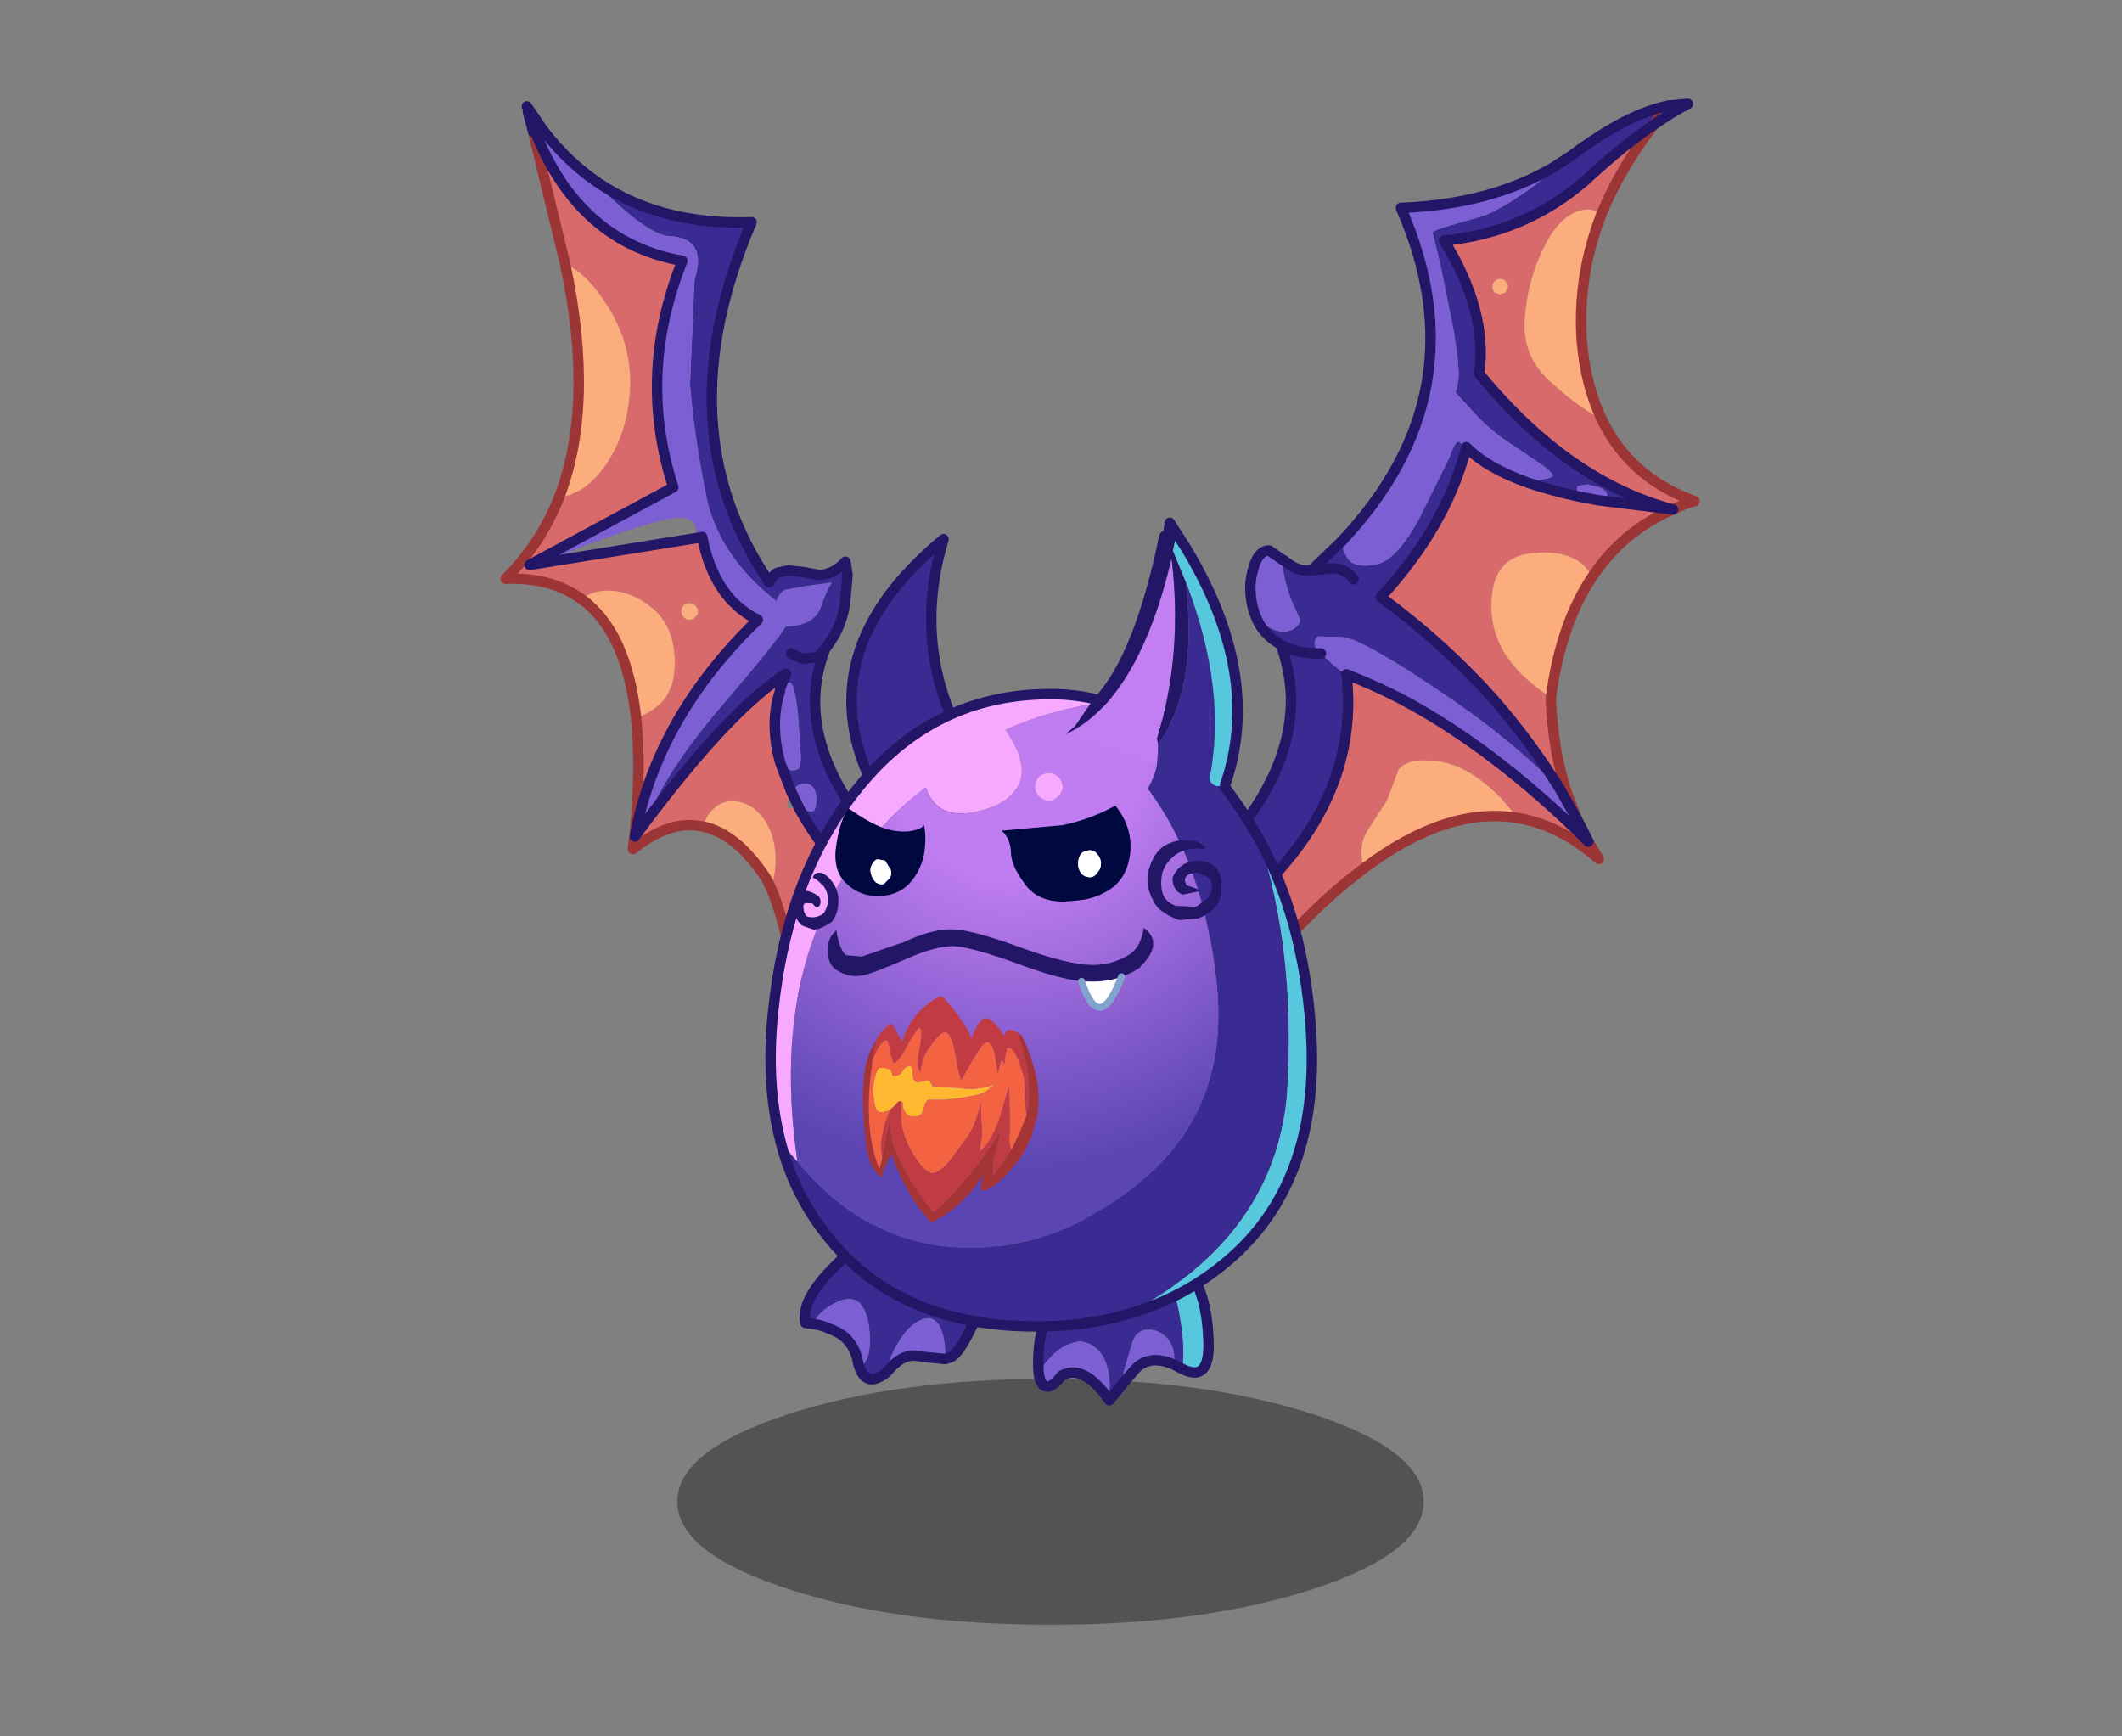<svg xmlns:ffdec="https://www.free-decompiler.com/flash" xmlns:xlink="http://www.w3.org/1999/xlink" ffdec:objectType="frame" height="90" width="110" xmlns="http://www.w3.org/2000/svg"><rect width="100%" height="100%" fill="#808080" stroke="none"/><use ffdec:characterId="24" height="204.2" transform="translate(-2.018 -4.578) scale(.436)" width="263.2" xlink:href="#a"/><defs><g id="a" transform="translate(43.5 21.85)"><use ffdec:characterId="1" height="35.35" transform="translate(41.656 152.562) scale(.827)" width="107.3" xlink:href="#b"/><use ffdec:characterId="3" height="137.2" transform="translate(93.33 .38) scale(.827)" width="84.5" xlink:href="#c"/><use ffdec:characterId="5" height="136.75" transform="translate(20.63 .68) scale(.827)" width="66.65" xlink:href="#d"/><use ffdec:characterId="7" height="28.85" transform="translate(83.93 131.88) scale(.827)" width="26" xlink:href="#e"/><use ffdec:characterId="9" height="28.6" transform="translate(56.18 129.58) scale(.827)" width="28.7" xlink:href="#f"/><use ffdec:characterId="11" height="46.9" transform="translate(61.73 52.13) scale(.827)" width="21.75" xlink:href="#g"/><use ffdec:characterId="21" height="92.4" transform="translate(52.13 70.53) scale(.827)" width="79.3" xlink:href="#h"/><use ffdec:characterId="23" height="39.2" transform="translate(87.85 50.18) scale(.827)" width="25.45" xlink:href="#i"/></g><g id="o"><path d="M79.3.25 77.15 3q-4.45 3-9.95 8.1-8.7 7.45-20.2 8.55 6.3 10.2 5.05 19.15Q64.8 54.3 79.9 58.3L69.35 57l1.1-.65q0-.8-1.2-1.25l-1.65-.4-1.3.2q-.4.25.1 1.55-4.15-.9-7.35-2l3.2-.7q.1-.1.15-.1h-.15q1.1-.1-1.1-1.7l-4.8-3.25q-2.4-1.6-4.15-3.35l-3.6-3.9q.3-.25.5-2.25.05-2-.75-6.8l-1.9-9.4-1.1-4.45q0-.35 2.45-1.05l4.65-1.35q2.15-.65 6.55-3.7 2.2-1.5 3.75-3.35l2.55-1.65q8.05-6.05 14-7.2m-75.45 125L0 120.2q25.2-17.7 25-34.8-.1-3.8-1.45-7.65l-1.05-.7q-1.6-1.2-2.4-2.95l.15-.1q1.95 1.9 3.75 1.85 1.8-.1 2.35-1.6l-1.3-2.9Q23.8 68.1 23.8 65.7l.05-.1h.1q1.75 1.45 3.05 1.45h.95l4.3-4.15q.25 1.45.8 2.3.85 1.55 4 1.05 3-.45 6.35-6.6l4.25-8.55q.85-2.4 1.35-2.55.3-.15 1.1 1.25-2.95 11.05-12.2 21.1 9.05 6.7 16.05 14.5 5.4 6.15 9.65 13-6.8-6.75-14.5-12.1l-1.3-.9q-12.5-8.55-15.4-8.75l-3.45-.1q-.55.25-.55 1.1 0 .5.9 1.35l1.85 1.7 1.9 1.5.15 3.2q.4 22.75-29.35 39.85M34 68.35q-1.35-1.85-3.65-1.55l-2.4.25 2.4-.25q2.3-.3 3.65 1.55m-10.45 9.4q2.4 1.35 5.75 1.25-3.35.1-5.75-1.25" fill="#3a2b92" fill-rule="evenodd" transform="translate(.75 .75)"/><path d="M77.15 3q-4.85 6.3-7.5 12.8-1.1-.75-2.45-.6-3.35.4-5.85 5.4Q58.9 25.65 58.6 31q-.4 5.25 3.65 8.9 4.05 3.7 6.8 5.05l.55.25q4.05 8.55 13.4 11.9-1.6.45-3.1 1.2-7.2 3.1-11.5 9.55l-1.3-1.5q-2.6-2.4-7.95-1.7-5.35.75-5.35 7.45-.1 6.7 6.55 11.8l2 1.5v.1q.3 7.9 2.55 14.25l-1.3-1.35q-4.25-6.85-9.65-13-7-7.8-16.05-14.5 9.25-10.05 12.2-21.1l.1-.45q2.95 3 8.85 5.1 3.2 1.1 7.35 2l.25.05 2.6.5h.1l10.55 1.3q-15.1-4-27.85-19.5Q53.3 29.85 47 19.65q11.5-1.1 20.2-8.55Q72.7 6 77.15 3m-9.4 103.05 1.5 2.5q-5.5-4.85-11.65-5.9l-2.45-2.9q-4.7-4.7-9-5.25-4.35-.55-5.7 1.2l-1.65 4.4-2.35 3.65q-1.35 1.85-1.35 3.75l.1 1.45.4.85q-11.2 8.25-23.8 25.9l-7.95-10.45Q33.6 108.15 33.2 85.4l-.15-3.2.05-.15q3.7 1.45 7.45 3.35 13.55 7.1 27.2 20.65M56.2 26.3q0-.5-.35-.8-.3-.35-.8-.35-.45 0-.8.35-.3.3-.3.8 0 .45.3.8l.8.3.8-.3.35-.8" fill="#d96a6b" fill-rule="evenodd" transform="translate(.75 .75)"/><path d="M19.9 73.6q-.75-1.85-.75-4.15 0-1.35.5-2.9.7-2.35 2.2-2.35l1.95 1.35v.15q0 2.4 1.25 5.65l1.3 2.9q-.55 1.5-2.35 1.6-1.8.05-3.75-1.85l-.35-.4m12.35-10.7q20.2-21.4 8.55-47.95 12.9-.5 21.95-5.85-1.55 1.85-3.75 3.35-4.4 3.05-6.55 3.7L47.8 17.5q-2.45.7-2.45 1.05l1.1 4.45 1.9 9.4q.8 4.8.75 6.8-.2 2-.5 2.25l3.6 3.9q1.75 1.75 4.15 3.35l4.8 3.25q2.2 1.6 1.1 1.7v.1l-3.2.7q-5.9-2.1-8.85-5.1l-.1.45q-.8-1.4-1.1-1.25-.5.15-1.35 2.55l-4.25 8.55q-3.35 6.15-6.35 6.6-3.15.5-4-1.05-.55-.85-.8-2.3m34.15-6.45q-.5-1.3-.1-1.55l1.3-.2 1.65.4q1.2.45 1.2 1.25l-1.1.65h-.1l-2.6-.5-.25-.05M29.3 79q-.9-.85-.9-1.35 0-.85.55-1.1l3.45.1q2.9.2 15.4 8.75l1.3.9q7.7 5.35 14.5 12.1l2.55 4.5 1.6 3.15Q54.1 92.5 40.55 85.4q-3.75-1.9-7.45-3.35l-.15-.05.1.2-1.9-1.5L29.3 79" fill="#7c5fd3" fill-rule="evenodd" transform="translate(.75 .75)"/><path d="M69.65 15.8q-3.5 8.95-2.85 18.3.55 6.3 2.8 11.1l-.55-.25q-2.75-1.35-6.8-5.05-4.05-3.65-3.65-8.9.3-5.35 2.75-10.4 2.5-5 5.85-5.4 1.35-.15 2.45.6M68.4 67.85q-4.65 6.85-6.05 17.55l-2-1.5q-6.65-5.1-6.55-11.8 0-6.7 5.35-7.45 5.35-.7 7.95 1.7l1.3 1.5m-10.8 34.8q-10.2-1.7-22 7.15l-.4-.85-.1-1.45q0-1.9 1.35-3.75l2.35-3.65 1.65-4.4q1.35-1.75 5.7-1.2 4.3.55 9 5.25l2.45 2.9M56.2 26.3l-.35.8-.8.3-.8-.3q-.3-.35-.3-.8 0-.5.3-.8.35-.35.8-.35.5 0 .8.35.35.3.35.8" fill="#fcad7d" fill-rule="evenodd" transform="translate(.75 .75)"/><path d="M80.05 1 77.9 3.75q-4.85 6.3-7.5 12.8-3.5 8.95-2.85 18.3.55 6.3 2.8 11.1 4.05 8.55 13.4 11.9-1.6.45-3.1 1.2-7.2 3.1-11.5 9.55-4.65 6.85-6.05 17.55v.1q.3 7.9 2.55 14.25l1.25 3.15 1.6 3.15 1.5 2.5q-5.5-4.85-11.65-5.9-10.2-1.7-22 7.15-11.2 8.25-23.8 25.9L4.6 126l-3.85-5.05" fill="none" stroke="#9c3636" stroke-linecap="round" stroke-linejoin="round" stroke-width="1.5"/><path d="M77.9 3.75q2.65-1.85 4.9-3L80.05 1q-5.95 1.15-14 7.2L63.5 9.85q-9.05 5.35-21.95 5.85Q53.2 42.25 33 63.65l-4.3 4.15 2.4-.25q2.3-.3 3.65 1.55m32.15 34.55 1.6 3.15Q54.85 93.25 41.3 86.15q-3.75-1.9-7.45-3.35l-.15-.05.1.2.15 3.2Q34.35 108.9 4.6 126m-3.85-5.05q25.2-17.7 25-34.8-.1-3.8-1.45-7.65l-1.05-.7q-1.6-1.2-2.4-2.95l-.2-.5q-.75-1.85-.75-4.15 0-1.35.5-2.9.7-2.35 2.2-2.35l1.95 1.35.05.05h.1q1.75 1.45 3.05 1.45h.95m41.4-10.05 10.55 1.3q-15.1-4-27.85-19.5 1.25-8.95-5.05-19.15 11.5-1.1 20.2-8.55 5.5-5.1 9.95-8.1m-7.9 54-2.6-.5m-.25-.05q-4.15-.9-7.35-2-5.9-2.1-8.85-5.1l-.1.45q-2.95 11.05-12.2 21.1 9.05 6.7 16.05 14.5 5.4 6.15 9.65 13l2.55 4.5m-36.85-23.9q-3.35.1-5.75-1.25" fill="none" stroke="#231667" stroke-linecap="round" stroke-linejoin="round" stroke-width="1.5"/></g><g id="p"><path d="M21.15 100.6q3.2-6.75 10.65-15.3 7.3-8.55 8.45-10.55 4.15-.05 5.15-3 .4-1.4 1.45-3.3l-3.65.5-3.05.55q-.7.3-1.25 1.6-8.5-6.65-10.15-15.5Q27 46.65 26.5 39.9l.65-15q1.9-6-3.6-6.25-3.4-.15-11.55-8.6 9.4 7.1 23.35 6.6Q22.75 46.1 37.9 68.4q.75-1.3 1.3-1.4l1.45-.3 2.2.25 2.15.4q2.1 0 3.85-1.9l.3 1.9-.35 4q-.4 2.75-1.7 4.95l-1.2 1.75Q39.05 95.9 65.15 116.4l-1.55 8.3q-15.4-13-21.3-23.6l1.7.25q.7 0 .65-2-.1-2-1.7-2-1.1 0-1.85 1.25l-1.6-4.15q1.2 1 1.7 1 .85 0 1.1-.5l.15-1.25-.45-6.55q-.5-4.4-1.2-4.35-.65.1-1.3.75l.8-2q-7.55 4.85-18.65 19.3l-.5-.25m19.9-21.95 1.6.75 2.2-.25 1.05-1.1-1.05 1.1-2.2.25-1.6-.75" fill="#3a2b92" fill-rule="evenodd" transform="translate(.75 .75)"/><path d="M21.65 100.85q11.1-14.45 18.65-19.3l-.8 2-.3.4.25.05q-1.55 4.8.05 10.45l1.6 4.15q-.45.8-.7 2.2l.95.05.95.25q5.9 10.6 21.3 23.6l-1.9 10.55q-17.95-.15-19.95-9.75-1.9-9.25-3.65-13.25.7-1.75.7-3.95 0-3.35-1.6-5.75-1.6-2.35-4.05-2.65-2.5-.3-4.1 2.05l-.8 1.55q-4.3-.9-9.1 2.6.4-1.75 1.2-3.55l1.3-1.7m6.6-38.95q1.7 8.8 8 11.9-14.45 13.9-17.7 31.15v-.1q.95-9.8.2-16.9 1.7-.6 3.2-1.85 2.55-2.15 2.35-6.85-.25-4.75-3.3-7.2t-6.3-2.45q-2.3 0-3.75 1.25Q6.55 67.65 0 67.9q5.05-5.05 7.7-11.75 3.8-.4 6.75-4.7 3.2-4.7 3.45-11.25.15-6.55-3.7-12.2-2.85-4.25-5.65-5.35l-4.6-19L3.2.8l1.05 2.85q6.3 15.9 21.15 18.55-6.55 16.4-1.3 32.55L3.45 65.9l2.85-.45L27.7 62v.1l.55-.2m-1.8 11.9q.45 0 .8-.4.4-.3.4-.8 0-.45-.4-.85-.35-.35-.8-.35-.5 0-.9.35-.3.4-.3.85 0 .5.3.8.4.4.9.4" fill="#d96a6b" fill-rule="evenodd" transform="translate(.75 .75)"/><path d="M26.45 73.8q-.5 0-.9-.4-.3-.3-.3-.8 0-.45.3-.85.4-.35.9-.35.45 0 .8.35.4.4.4.85 0 .5-.4.8-.35.4-.8.4m-15.5-2.95q1.45-1.25 3.75-1.25 3.25 0 6.3 2.45t3.3 7.2q.2 4.7-2.35 6.85-1.5 1.25-3.2 1.85-1.35-12.4-7.8-17.1m17.3 32.65.8-1.55q1.6-2.35 4.1-2.05 2.45.3 4.05 2.65 1.6 2.4 1.6 5.75 0 2.2-.7 3.95l-.6-1.2q-4.3-6.6-9.25-7.55M8.55 22.65q2.8 1.1 5.65 5.35 3.85 5.65 3.7 12.2-.25 6.55-3.45 11.25-2.95 4.3-6.75 4.7 5.15-13.4.85-33.5" fill="#fcad7d" fill-rule="evenodd" transform="translate(.75 .75)"/><path d="M12 10.05q8.15 8.45 11.55 8.6 5.5.25 3.6 6.25l-.65 15q.5 6.75 2.25 15.7 1.65 8.85 10.15 15.5.55-1.3 1.25-1.6l3.05-.55 3.65-.5q-1.05 1.9-1.45 3.3-1 2.95-5.15 3-1.15 2-8.45 10.55-7.45 8.55-10.65 15.3l-.8 1.95-1.8 2.4Q21.8 87.7 36.25 73.8q-6.3-3.1-8-11.9l-.55.1-.45-1.85q-.35-.85-2-1.05-1.75-.2-10.05 2.65-5.6 1.9-8.9 3.7l-2.85.45L24.1 54.75Q18.85 38.6 25.4 22.2 10.55 19.55 4.25 3.65L3.2.8 2.95.05l.1-.05 2.1 3.1q3 4.05 6.85 6.95m27.5 73.5q.65-.65 1.3-.75.7-.05 1.2 4.35l.45 6.55-.15 1.25q-.25.5-1.1.5-.5 0-1.7-1-1.6-5.65-.05-10.45l.05-.45m1.6 15.05q.75-1.25 1.85-1.25 1.6 0 1.7 2 .05 2-.65 2l-1.7-.25-1.2-2.5" fill="#7c5fd3" fill-rule="evenodd" transform="translate(.75 .75)"/><path d="M19.5 88.7q.75 7.1-.2 16.9v.1q-.2.85-.25 1.8l.85-.65q4.8-3.5 9.1-2.6 4.95.95 9.25 7.55l.6 1.2q1.75 4 3.65 13.25 2 9.6 19.95 9.75M4.7 4.4l4.6 19q4.3 20.1-.85 33.5Q5.8 63.6.75 68.65 7.3 68.4 11.7 71.6q6.45 4.7 7.8 17.1" fill="none" stroke="#9c3636" stroke-linecap="round" stroke-linejoin="round" stroke-width="1.5"/><path d="M22.4 101.6q11.1-14.45 18.65-19.3l-.8 2-.05.45q-1.55 4.8.05 10.45l1.6 4.15 1.2 2.5q5.9 10.6 21.3 23.6m1.55-8.3Q39.8 96.65 46.65 78.8l-1.05 1.1-2.2.25-1.6-.75M12.75 10.8q9.4 7.1 23.35 6.6-12.6 29.45 2.55 51.75.75-1.3 1.3-1.4l1.45-.3 2.2.25 2.15.4q2.1 0 3.85-1.9l.3 1.9-.35 4q-.4 2.75-1.7 4.95l-1.2 1.75m-18.2-16.05.55-.1q1.7 8.8 8 11.9-14.45 13.9-17.7 31.15l1.8-2.4 1.3-1.7M3.95 1.55 5 4.4q6.3 15.9 21.15 18.55-6.55 16.4-1.3 32.55L4.2 66.65l2.85-.45 21.4-3.45M3.95 1.55 4.7 4.4m8.05 6.4Q8.9 7.9 5.9 3.85L3.8.75" fill="none" stroke="#231667" stroke-linecap="round" stroke-linejoin="round" stroke-width="1.5"/></g><g id="q"><path d="M.1 23.6q-.15-1.3 0-3.55.25-3.1 2-7.95 1.65-4.9 4.05-8.7Q8.5-.45 11.05.05q2.55.4 5.55 3l.35.35q4.7 12.7 3.8 19.3h-.3l-.95-.5.05-.2q.2-2.4-1.1-3.7-1.35-1.25-2.85-1.1-1.6.15-2.15 2.15l-1.05 3.6q-.25.85 0 1.75l-2.15 2.65.05-2.5q-.2-3.4-1.8-4.85-1.7-1.55-3.55-.9-1.9.55-3.4 2.35-.9.85-1.45 2.15" fill="#3a2b92" fill-rule="evenodd" transform="translate(.75 .75)"/><path d="M.1 23.6q.55-1.3 1.45-2.15 1.5-1.8 3.4-2.35 1.85-.65 3.55.9 1.6 1.45 1.8 4.85l-.05 2.5q-3.7-5.3-6.85-3.55-2.25 2.9-3.15.5l-.15-.7m12.3 1.1q-.25-.9 0-1.75l1.05-3.6q.55-2 2.15-2.15 1.5-.15 2.85 1.1 1.3 1.3 1.1 3.7l-.05.2q-3.6-1.55-5.65.8l-1.45 1.7" fill="#7c5fd3" fill-rule="evenodd" transform="translate(.75 .75)"/><path d="M20.75 22.7q.9-6.6-3.8-19.3 2.8 2.45 5 5.65 2.35 3.45 2.55 9.75.25 6.05-3.75 4.05v-.15" fill="#57c7dd" fill-rule="evenodd" transform="translate(.75 .75)"/><path d="m17.7 4.15-.35-.35q-3-2.6-5.55-3Q9.25.3 6.9 4.15q-2.4 3.8-4.05 8.7-1.75 4.85-2 7.95-.15 2.25 0 3.55l.15.7q.9 2.4 3.15-.5Q7.3 22.8 11 28.1l2.15-2.65 1.45-1.7q2.05-2.35 5.65-.8l.95.5.3.15q4 2 3.75-4.05-.2-6.3-2.55-9.75-2.2-3.2-5-5.65z" fill="none" stroke="#231667" stroke-linecap="round" stroke-linejoin="round" stroke-width="1.5"/></g><g id="r"><path d="M1.3 19.15.1 19q-.65-3.3 4.15-8.05 4.8-4.9 7.5-6.4T19.6.7q5.1-2.3 6.9 3.15 1.85 5.4-1.1 12.6-2.95 7.1-4.55 7.55l-.65.2v-.75q0-2.45-.85-4.05-.95-1.6-2.7-.8-1.8.8-3.3 3.4-1.35 2.25-1.25 3.75l-.5.5q-2.65 2-3.65-.7.8-.75 1.2-1.95.45-1.8 0-4.7-.6-2.8-2.1-3.25-1.6-.4-3.85 1.2-1.5 1-1.9 2.3" fill="#3a2b92" fill-rule="evenodd" transform="translate(.75 .75)"/><path d="m20.2 24.2-3.5-.35q-2.4-.7-4.6 1.9-.1-1.5 1.25-3.75 1.5-2.6 3.3-3.4 1.75-.8 2.7.8.85 1.6.85 4.05v.75M7.95 25.55l-.2-.5Q7.2 21.7 4.8 20.4q-1.8-.95-3.5-1.25.4-1.3 1.9-2.3 2.25-1.6 3.85-1.2 1.5.45 2.1 3.25.45 2.9 0 4.7-.4 1.2-1.2 1.95" fill="#7c5fd3" fill-rule="evenodd" transform="translate(.75 .75)"/><path d="m2.05 19.9-1.2-.15Q.2 16.45 5 11.7q4.8-4.9 7.5-6.4t7.85-3.85q5.1-2.3 6.9 3.15 1.85 5.4-1.1 12.6-2.95 7.1-4.55 7.55l-.65.2-3.5-.35q-2.4-.7-4.6 1.9l-.5.5q-2.65 2-3.65-.7l-.2-.5q-.55-3.35-2.95-4.65-1.8-.95-3.5-1.25z" fill="none" stroke="#231667" stroke-linecap="round" stroke-linejoin="round" stroke-width="1.5"/></g><g id="s"><path d="M9.8 45.4Q-11.35 20.35 13.25 0q-5.7 18.95 7 35.45-5.75 3.6-10.45 9.95" fill="#3a2b92" fill-rule="evenodd" transform="translate(.75 .75)"/><path d="M10.55 46.15Q-10.6 21.1 14 .75 8.3 19.7 21 36.2q-5.75 3.6-10.45 9.95z" fill="none" stroke="#231667" stroke-linecap="round" stroke-linejoin="round" stroke-width="1.5"/></g><g id="h" transform="translate(.75 .75)"><use ffdec:characterId="15" height="92.4" transform="translate(-.75 -.75)" width="79.3" xlink:href="#j"/><use ffdec:characterId="16" height="59.95" transform="translate(8.25 16.05)" width="46.75" xlink:href="#k"/></g><g id="j" transform="translate(.75 .75)"><use ffdec:characterId="13" height="92.4" transform="translate(-.75 -.75)" width="79.3" xlink:href="#l"/><use ffdec:characterId="14" height="12.85" transform="translate(3.25 21)" width="61.6" xlink:href="#m"/></g><g id="t"><path d="M55 4q5.5 3.3 10.2 9.25 2.7 3.55 4.95 7.45 5.5 16.45 4.05 37.35Q72.85 71.3 63.35 80.6q-4.95 4.8-12.05 8.55-6.6 1.95-14.4 1.75-18.7-.4-28.65-12.85-4.95-6.1-6.9-14l1.6 2.15.9 1q9.8 11.85 23.35 12.4 14.15.55 26.45-9.9 12.25-10.45 10.5-27.8T54.2 13.6q2.65-4.55.8-9.6" fill="#3a2b92" fill-rule="evenodd" transform="translate(.75 .75)"/><path d="M1.35 64.05q-2.05-8.25-1-18.3 2-19.8 12.35-32.4Q23 .65 38.65.05q5-.25 9.55 1.1-7.95 1.05-14.45 4 5.35 7.55-1.4 10.9-8 3.2-10.05-2.6Q-1.35 31.55 3.85 67.2l-.9-1-1.6-2.15M42 13.35q0 .8-.65 1.35-.55.65-1.35.65t-1.45-.65q-.55-.55-.55-1.35t.55-1.45q.65-.55 1.45-.55.8 0 1.35.55.65.65.65 1.45" fill="#f6a9ff" fill-rule="evenodd" transform="translate(.75 .75)"/><path d="M70.15 20.7q6.4 11.65 7.5 27.2 1.5 20.75-10.3 32.1-6.85 6.55-16.05 9.15 7.1-3.75 12.05-8.55 9.5-9.3 10.85-22.55 1.45-20.9-4.05-37.35" fill="#57c7dd" fill-rule="evenodd" transform="translate(.75 .75)"/><path d="M48.2 1.15Q51.7 2.1 55 4q1.85 5.05-.8 9.6 8.2 10.95 9.95 28.3t-10.5 27.8q-12.3 10.45-26.45 9.9-13.55-.55-23.35-12.4-5.2-35.65 18.45-53.75 2.05 5.8 10.05 2.6 6.75-3.35 1.4-10.9 6.5-2.95 14.45-4M42 13.35q0-.8-.65-1.45-.55-.55-1.35-.55t-1.45.55q-.55.65-.55 1.45 0 .8.55 1.35.65.65 1.45.65.8 0 1.35-.65.65-.55.65-1.35" fill="url(#n)" fill-rule="evenodd" transform="translate(.75 .75)"/><path d="M2.1 64.8q-2.05-8.25-1-18.3 2-19.8 12.35-32.4Q23.75 1.4 39.4.8q5-.25 9.55 1.1 3.5.95 6.8 2.85 5.5 3.3 10.2 9.25 2.7 3.55 4.95 7.45 6.4 11.65 7.5 27.2 1.5 20.75-10.3 32.1-6.85 6.55-16.05 9.15-6.6 1.95-14.4 1.75Q18.95 91.25 9 78.8q-4.95-6.1-6.9-14z" fill="none" stroke="#231667" stroke-linecap="round" stroke-linejoin="round" stroke-width="1.5"/></g><g id="k"><path d="M19.8 19.75q1.85-.25 2.25-.9.4 1.7 0 4.25-.5 2.4-2.15 4.2-1.75 1.75-4.5 1.75-2.7 0-4.6-1.9-1.95-1.9-1.35-5.5.55-3.65 1.75-5.2 2.85 2 4.85 2.75 1.85.7 3.75.55m-2.7 6.75q.4-.55.15-1.25l-.8-1.3-1.1-.2q-.5.15-.8.8-.35.6-.1 1.4.25.75.7 1.15.65.4 1.15.2l.8-.8" fill="#000840" fill-rule="evenodd" transform="translate(-8.25 -16.05)"/><path d="m17.1 26.5-.8.8q-.5.2-1.15-.2-.45-.4-.7-1.15-.25-.8.1-1.4.3-.65.8-.8l1.1.2.8 1.3q.25.7-.15 1.25" fill="#fff" fill-rule="evenodd" transform="translate(-8.25 -16.05)"/><path d="M50.45 40.65q-1.9.7-4.15.7l-1.6-.05q-3.5-.4-9.1-2.5-6.6-2.4-9.25-2.55Q23.8 36.2 19.7 38q-4.6 2-6.2 2.4-2.15.5-4-.7-1.45-.9-1.25-3.3.05-1.5 1.25-2.45v.4q.5 2.6 1.35 3.2l2.25.2 5.65-1.95v.05q4.7-2.25 7.75-2 2.8.15 9.9 2.75 6.55 2.35 9.9 2.35 3.05 0 5.5-1.65 1.45-1.1 1.85-3.7 2.95 2.25-.5 5.6v.1q-1.25.85-2.7 1.35" fill="#231667" fill-rule="evenodd" transform="translate(-8.25 -16.05)"/><path d="M50.45 40.65q-3.2 8.45-5.75.65l1.6.05q2.25 0 4.15-.7" fill="#fff" fill-rule="evenodd" transform="translate(-8.25 -16.05)"/><path d="M44.7 41.3q2.55 7.8 5.75-.65" fill="none" stroke="#81a3ce" stroke-linecap="round" stroke-linejoin="round" transform="translate(-8.25 -16.05)"/><path d="M17.25 59.7q-.5.35-1.1.4-1.15.2-1.3-1.75-.25-1.9.15-3.25.15-.9.65-1.35h.55q1.35.05 1.3 1.1 1 .15 1.4-.55.4-.75 1-.8.55-.15.55 1.1 0 1.3.85 1.2l1.2-.25q.35-.2.75.8l4.95.4q2.3.1 4.05-.7l-.3.25q-1.05 1.1-2.35 1.35l-2.05.4-2.5.3H22.9q-.55-.15-.85 1.15-.25 1.15-1.2 1.25-.95.1-1.45-.55-.5-.7-.4-1.45l-.3-.25q-.4 0-.75.6l-.7.6" fill="#ffb931" fill-rule="evenodd" transform="translate(-8.25 -16.05)"/><path d="m14.7 52.4.65-1.3q.6-1.1 1.1-1.3.5-.15.65 1.05.05 1.15.65 2.25.85-.55 1.8-2.4 1.15-2.1 1.75-2.7.65-.1.2 2.45-.5 2.55-.25 3.35.25.75.3.4.25-2.15 1.35-3.5 1.2-1.7 1.85-2 .65-.3 1.1.65.5.95.65 2.15l.4 2.25.5 1.75 1.6-2.8q1.55-2.65 2.05-2.65.8 0 1.2 1.85l.4 2.55v.1l.5-1.95q.3.1.45.65l.15-1.25.25-1.15h.15q.8 0 1.6 2.15.65 1.7.75 2.9 0 2.4.3 4.7l-.9 2.25-1.25 2.7q-.5-.75-.25-2.95l-.1-6.1h-.05l-1.3 4.4q-1.2 3.45-2.85 4.9-.1-.35.15-1.45.25-1.2 0-3.3v-2.3q-.7 2.9-1.75 4.65l-2.8 3.8q-1.85 2.1-2.85 1.6-1.05-.45-2.5-2.85-1.45-2.5-1.6-4.9l-.05-2.55.3.25q-.1.75.4 1.45.5.65 1.45.55.95-.1 1.2-1.25.3-1.3.85-1.15h2.15l2.5-.3 2.05-.4q1.3-.25 2.35-1.35l.3-.25q-1.75.8-4.05.7l-4.95-.4q-.4-1-.75-.8l-1.2.25q-.85.1-.85-1.2 0-1.25-.55-1.1-.6.05-1 .8-.4.7-1.4.55.05-1.05-1.3-1.1h-.55q-.5.45-.65 1.35-.4 1.35-.15 3.25.15 1.95 1.3 1.75.6-.05 1.1-.4l-.4.9q-.95 2.55-.95 4.7l.15 1.45-.4 1.6q-2.3-5.45-1.2-14.3l.1-.5q0-.55.15-1.15" fill="#f46341" fill-rule="evenodd" transform="translate(-8.25 -16.05)"/><path d="M36.8 60.6q-.3-2.3-.3-4.7-.1-1.2-.75-2.9-.8-2.15-1.6-2.15H34L33.75 52l-.15 1.25q-.15-.55-.45-.65l-.5 1.95v-.1l-.4-2.55q-.4-1.85-1.2-1.85-.5 0-2.05 2.65l-1.6 2.8-.5-1.75-.4-2.25q-.15-1.2-.65-2.15-.45-.95-1.1-.65-.65.3-1.85 2-1.1 1.35-1.35 3.5-.05.35-.3-.4-.25-.8.25-3.35.45-2.55-.2-2.45-.6.6-1.75 2.7-.95 1.85-1.8 2.4-.6-1.1-.65-2.25-.15-1.2-.65-1.05-.5.2-1.1 1.3l-.65 1.3.45-2.65q1.05-1.85 2.35-2.3L18.9 50q.9-2.9 2.8-4.65 1.85-1.75 2.95-1.9 3.05 3.25 4.25 6.05 1.3-3.65 2.65-2.7 1.25.95 2 2.4.45-1.55 1.95-.5 2.5 7.05 1.3 11.9m-20.75 6.15-.15-1.45q0-2.15.95-4.7l.4-.9.7-.6q.35-.6.75-.6l.05 2.55q.15 2.4 1.6 4.9 1.45 2.4 2.5 2.85 1 .5 2.85-1.6l2.8-3.8q1.05-1.75 1.75-4.65v2.3q.25 2.1 0 3.3-.25 1.1-.15 1.45 1.65-1.45 2.85-4.9l1.3-4.4h.05l.1 6.1q-.25 2.2.25 2.95l-2.7 3.8V67.3l1.1-4.45q-4.3 7-9.6 11.8-6.45-8.15-6.35-13l-1.05 5.1" fill="#c13b42" fill-rule="evenodd" transform="translate(-8.25 -16.05)"/><path d="M36.8 60.6q1.2-4.85-1.3-11.9l.6.4q3.15 6.55 2.2 11.55l-.85 3.15-.95 1.9q-1.2 2-3.05 3.85-1.85 1.75-3.05 1.9-.4.15.15-2.4-2.75 4.65-7.5 6.95l-1.8-2.25q-2.4-3.35-3.85-7.55-.85 1.1-1.45 3.25-.7-.3-1.5-1.85-.8-1.6-1.1-7.15-.4-5.7.95-9.05l.85-1.65-.45 2.65q-.15.6-.15 1.15l-.1.5q-1.1 8.85 1.2 14.3l.4-1.6 1.05-5.1q-.1 4.85 6.35 13 5.3-4.8 9.6-11.8l-1.1 4.45v2.05l2.7-3.8 1.25-2.7.9-2.25" fill="#a53434" fill-rule="evenodd" transform="translate(-8.25 -16.05)"/><path d="m45.8 22.45-.6.15q-.35.1-.6.4-.4.65-.4 1.35 0 .8.4 1.35.25.35.6.5l.6.15q.75 0 1.15-.65.55-.55.55-1.35 0-.7-.55-1.35-.4-.55-1.15-.55m5.9.4q-.45 3.75-3.1 5.35-1.5.95-3.4 1.35l-1.3.15-1.75.15q-3.85 0-5.65-2.6-1.95-2.65-1.95-4.5-.05-1.95-1.35-3.1l8.8-.8q4.05-.85 7.55-2.8 2.5 3.05 2.15 6.8" fill="#000840" fill-rule="evenodd" transform="translate(-8.25 -16.05)"/><path d="M45.8 22.45q.75 0 1.15.55.55.65.55 1.35 0 .8-.55 1.35-.4.65-1.15.65l-.6-.15q-.35-.15-.6-.5-.4-.55-.4-1.35 0-.7.4-1.35.25-.3.6-.4l.6-.15" fill="#fff" fill-rule="evenodd" transform="translate(-8.25 -16.05)"/></g><g id="u"><path d="M.1 30.35q10.3-4.95 15.1-25.2 1.65 13.85-2.1 25.9l.15.65v1.1l-.15 1.85L1.6 30.8l-.7-.3-.65-.15H.1" fill="#c27ff3" fill-rule="evenodd" transform="translate(0 .75)"/><path d="M14.8 1.05q.45.1.75.5l.2.85L15.4 4l1.85 4.5q1.75 15.7-4 23.2l-.15-.65Q16.85 19 15.2 5.15 10.4 25.4.1 30.35H0l1.3-1.1 2.85-4.15Q9.85 19 13.4 1.95q.1-.5.5-.75l.9-.15" fill="#231667" fill-rule="evenodd" transform="translate(0 .75)"/><path d="M17.25 8.5 15.4 4l.35-1.6-.2-.85q-.3-.4-.75-.5L14.95 0l2.3 3.6q11.1 18.35 5.65 34.1-1.5.6-2.3-.75Q23.3 24.2 17.25 8.5" fill="#57c7dd" fill-rule="evenodd" transform="translate(0 .75)"/><path d="M13.25 31.7q5.75-7.5 4-23.2 6.05 15.7 3.35 28.45l-7.5-2.3.15-1.85v-1.1" fill="#3a2b92" fill-rule="evenodd" transform="translate(0 .75)"/><path d="M22.9 38.45q5.45-15.75-5.65-34.1l-2.3-3.6-.15 1.05" fill="none" stroke="#231667" stroke-linecap="round" stroke-linejoin="round" stroke-width="1.5"/></g><use ffdec:characterId="2" height="137.2" width="84.5" xlink:href="#o" id="c"/><use ffdec:characterId="4" height="136.75" width="66.65" xlink:href="#p" id="d"/><use ffdec:characterId="6" height="28.85" width="26" xlink:href="#q" id="e"/><use ffdec:characterId="8" height="28.6" width="28.7" xlink:href="#r" id="f"/><use ffdec:characterId="10" height="46.9" width="21.75" xlink:href="#s" id="g"/><use ffdec:characterId="12" height="92.4" width="79.3" xlink:href="#t" id="l"/><use ffdec:characterId="22" height="39.2" width="25.45" xlink:href="#u" id="i"/><path d="M62.25 22.3q-3.6-.55-5.5 2.4l-.4.85q-.4 1.75 0 3.05.3 1.25 1.9 1.85l2.9.15 1.75-1.3q.55-.8.55-1.75t-.9-1.35l-1.15-.5q-1.85 0-1.85 1.15l.25.65 1.35.45.7.35-2.65.55-.6-.35q-.9-.85-.8-2.15 1.1-2.4 3.8-2.4 2.8.25 3.2 2.8v1.85q-.15 1.2-.95 2.15-.9.9-2.3 1.5l-2.75.25q-1.25-.4-2.2-1.05-1.05-.6-1.6-1.75-1.3-2.45-.55-4.7.7-2.3 2.2-3.2 1.55-.85 2.8-.8l1.7.15q.55.25 1.1.6l.3.3-.3.25M6.1 26.45v-.25q.85-1.1 2.2.15 1.45 1.45 1.45 3.3 0 1.9-.95 3.1-1.75 1.2-2.7 1.1l-1.55-.55q-.65-.5-1.05-1.5-.45-1.05-.05-2.4v.05q.85-1.35 2-1.1.85.25 1.5.8l.15.25q.25.85-.3 1.25h-.3L6 30.1l-.8-.05q-.5 0-.5.55l.1.7.25.5q.15.3 1.05.3.85-.05 1.5-.55.55-.55.65-1.85.05-1.35-.9-2.4v.1q-.8-.9-1.25-.95" transform="translate(-3.25 -21)" id="m" fill="#231667" fill-rule="evenodd"/><path d="M37.95 12.5Q22.2 17.7 0 17.7q-22.2 0-37.9-5.2Q-53.65 7.35-53.65 0q0-7.3 15.75-12.5 15.7-5.15 37.9-5.15t37.95 5.15Q53.65-7.3 53.65 0q0 7.35-15.7 12.5" fill-opacity=".353" fill-rule="evenodd" transform="translate(53.65 17.65)" id="b"/><radialGradient cx="0" cy="0" fx="54.4" fy="0" gradientTransform="matrix(.072 -.015 .015 .072 32.4 8.8)" gradientUnits="userSpaceOnUse" id="n" r="819.2" spreadMethod="pad"><stop offset=".302" stop-color="#bf7df1"/><stop offset="1" stop-color="#5b45b3"/></radialGradient></defs></svg>